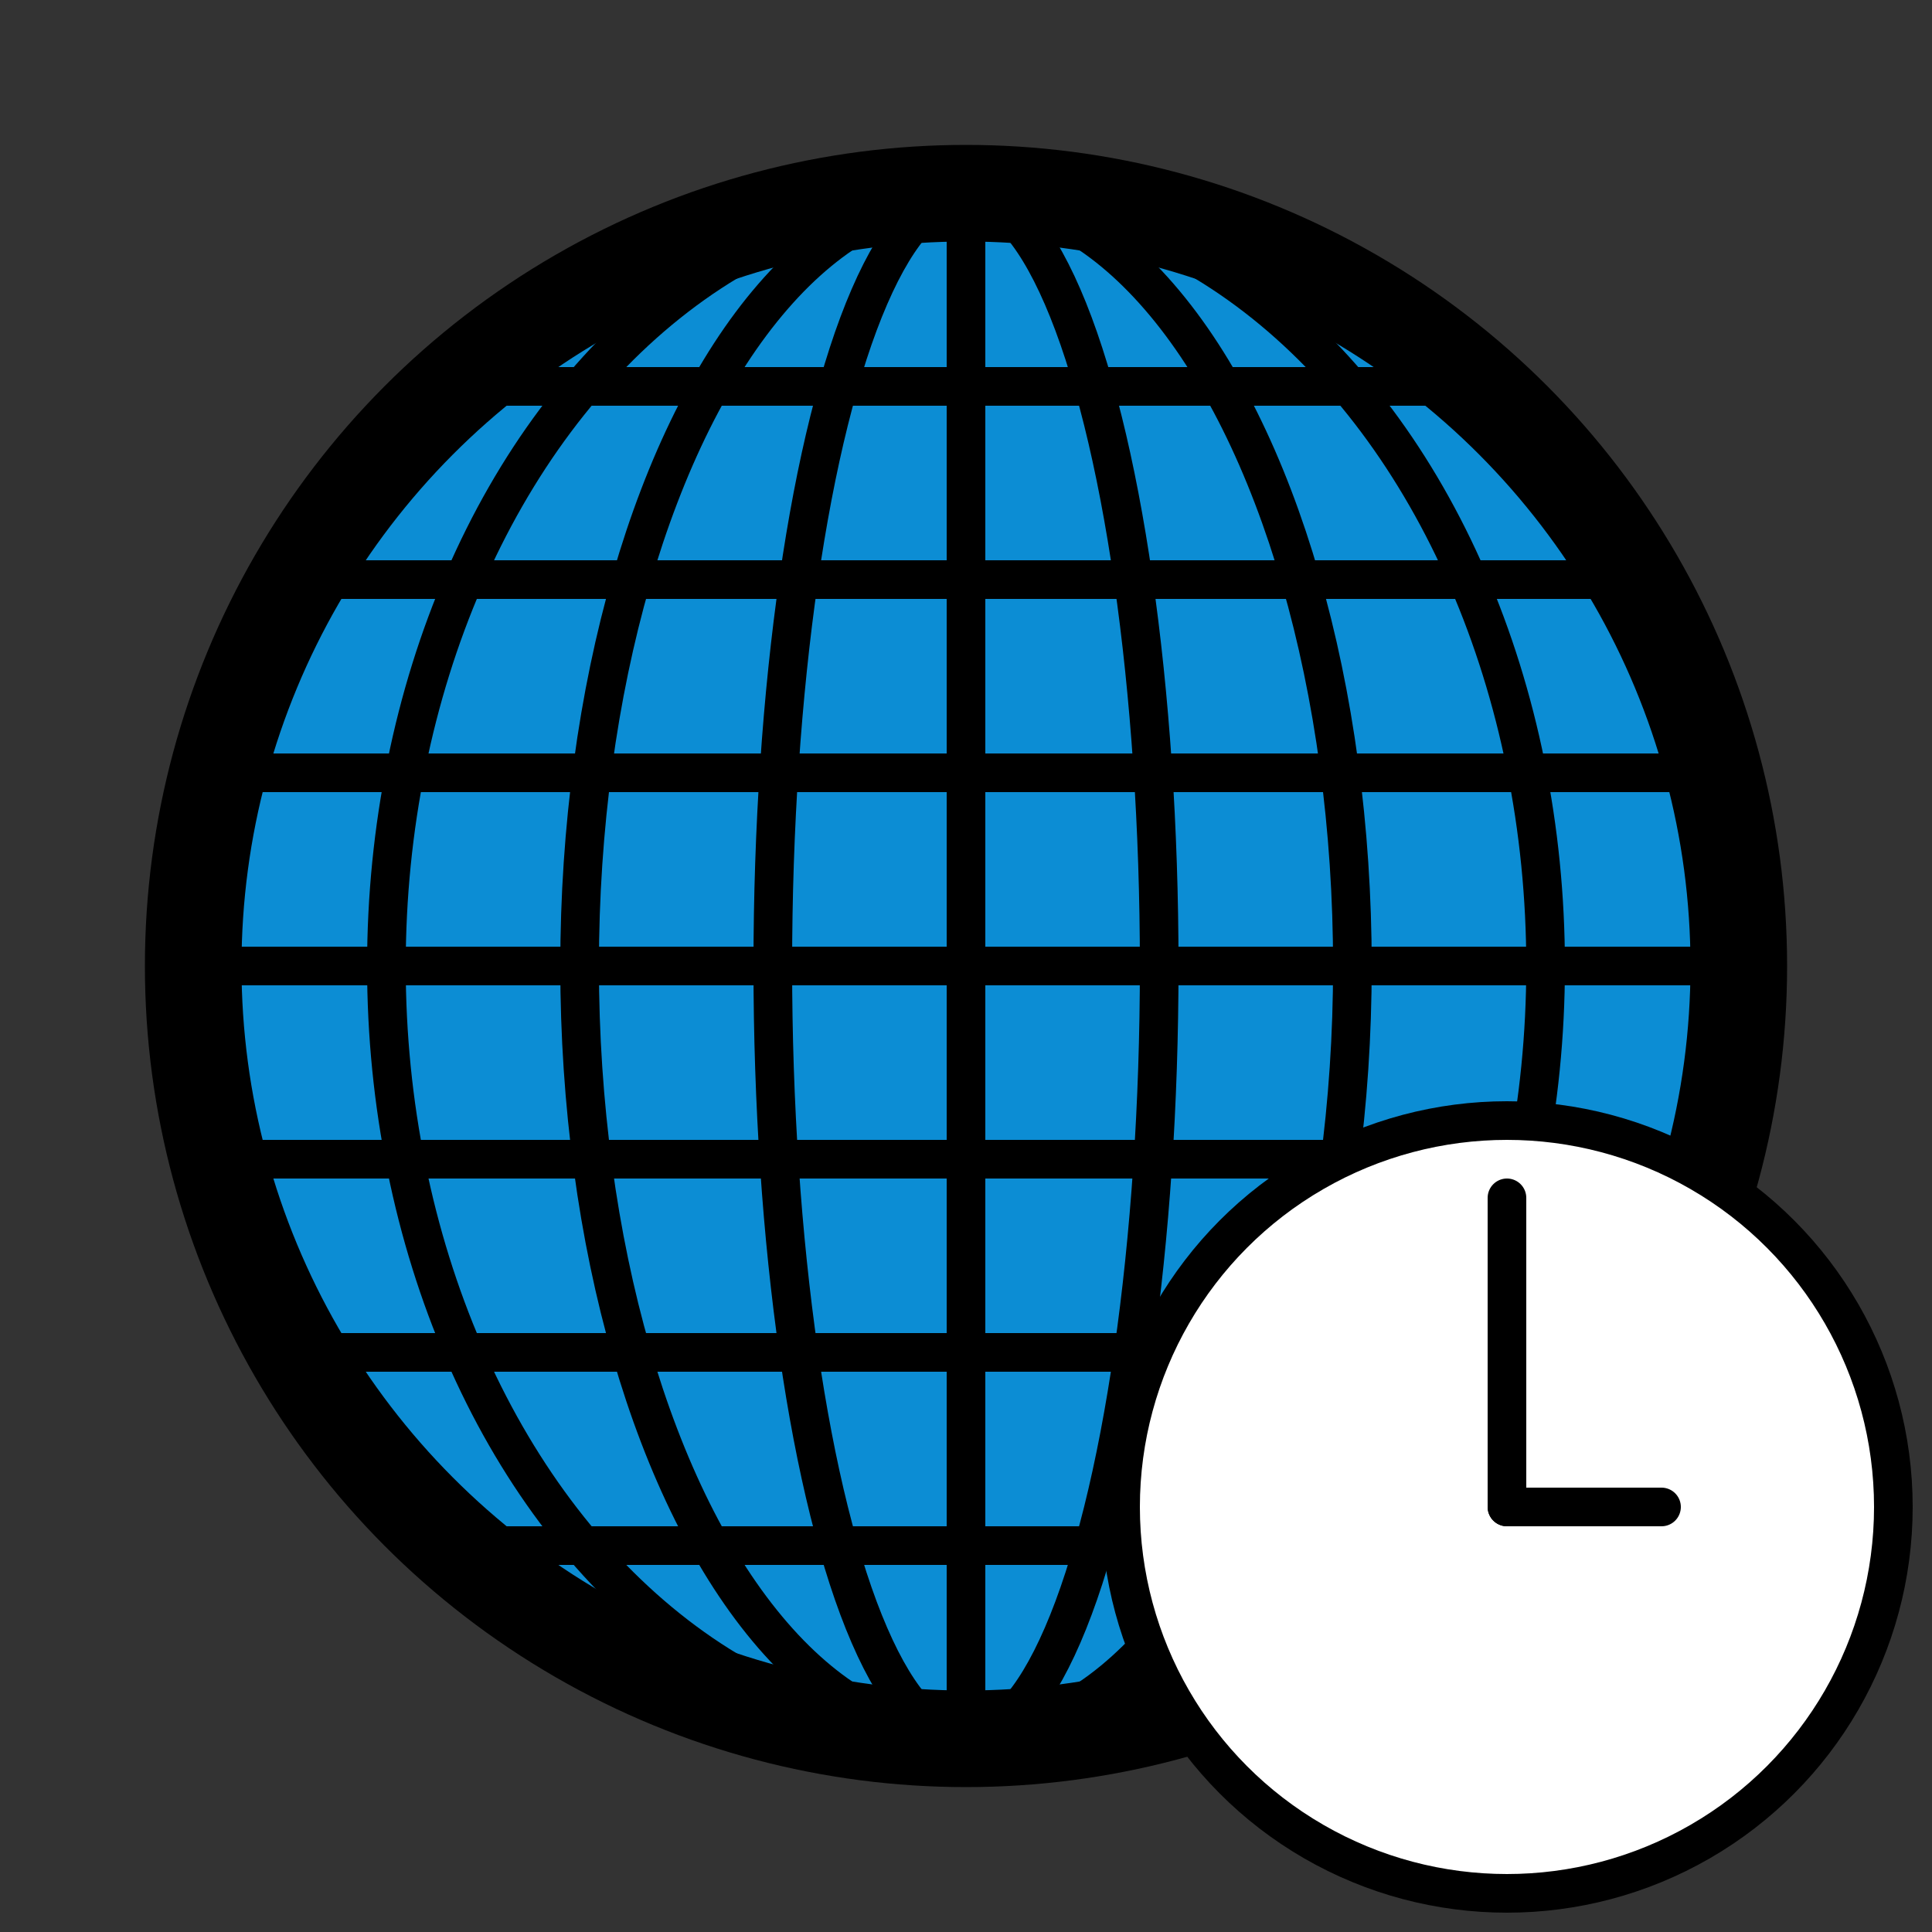 <svg xmlns="http://www.w3.org/2000/svg" width="500" height='500'>
    <rect width="100%" height="100%" fill="#333333" stroke="none"/>
    <defs>
        <linearGradient id="trail">
            <stop offset="10%" stop-color="#ffffff" stop-opacity="0"/>
            <stop offset="100%" stop-color="#ffffff" stop-opacity="1"/>
        </linearGradient>
    </defs>
    <circle cx='250' cy='250' r='200' fill='#0c8dd4' stroke='black' stroke-width='25'/>
    <ellipse cx='250' cy='250' rx='150' ry='200' fill='none' stroke='black' stroke-width='10'/>
    <ellipse cx='250' cy='250' rx='100' ry='200' fill='none' stroke='black' stroke-width='10'/>
    <ellipse cx='250' cy='250' rx='50' ry='200' fill='none' stroke='black' stroke-width='10'/>
    <line x1="250" x2='250' y1='50' y2='450' stroke='black' stroke-width='10'/>
    <line y1="250" y2='250' x1='50' x2='450' stroke='black' stroke-width='10'/>
    <line y1="200" y2='200' x1='50' x2='450' stroke='black' stroke-width='10'/>
    <line y1="300" y2='300' x1='50' x2='450' stroke='black' stroke-width='10'/>
    <line y1="150" y2='150' x1='75' x2='425' stroke='black' stroke-width='10'/>
    <line y1="350" y2='350' x1='75' x2='425' stroke='black' stroke-width='10'/>
    <line y1="100" y2='100' x1='125' x2='375' stroke='black' stroke-width='10'/>
    <line y1="400" y2='400' x1='125' x2='375' stroke='black' stroke-width='10'/>
    <line />
    <circle cx='390' cy='390' r='100' fill="white" stroke='black' stroke-width='10'/>
    <line x1="390" y1="390" x2="390" y2="310" stroke='black' stroke-width='10' stroke-linecap="round"/>
    <line x1="390" y1="390" x2="430" y2="390" stroke='black' stroke-width='10' stroke-linecap="round"/>
</svg>